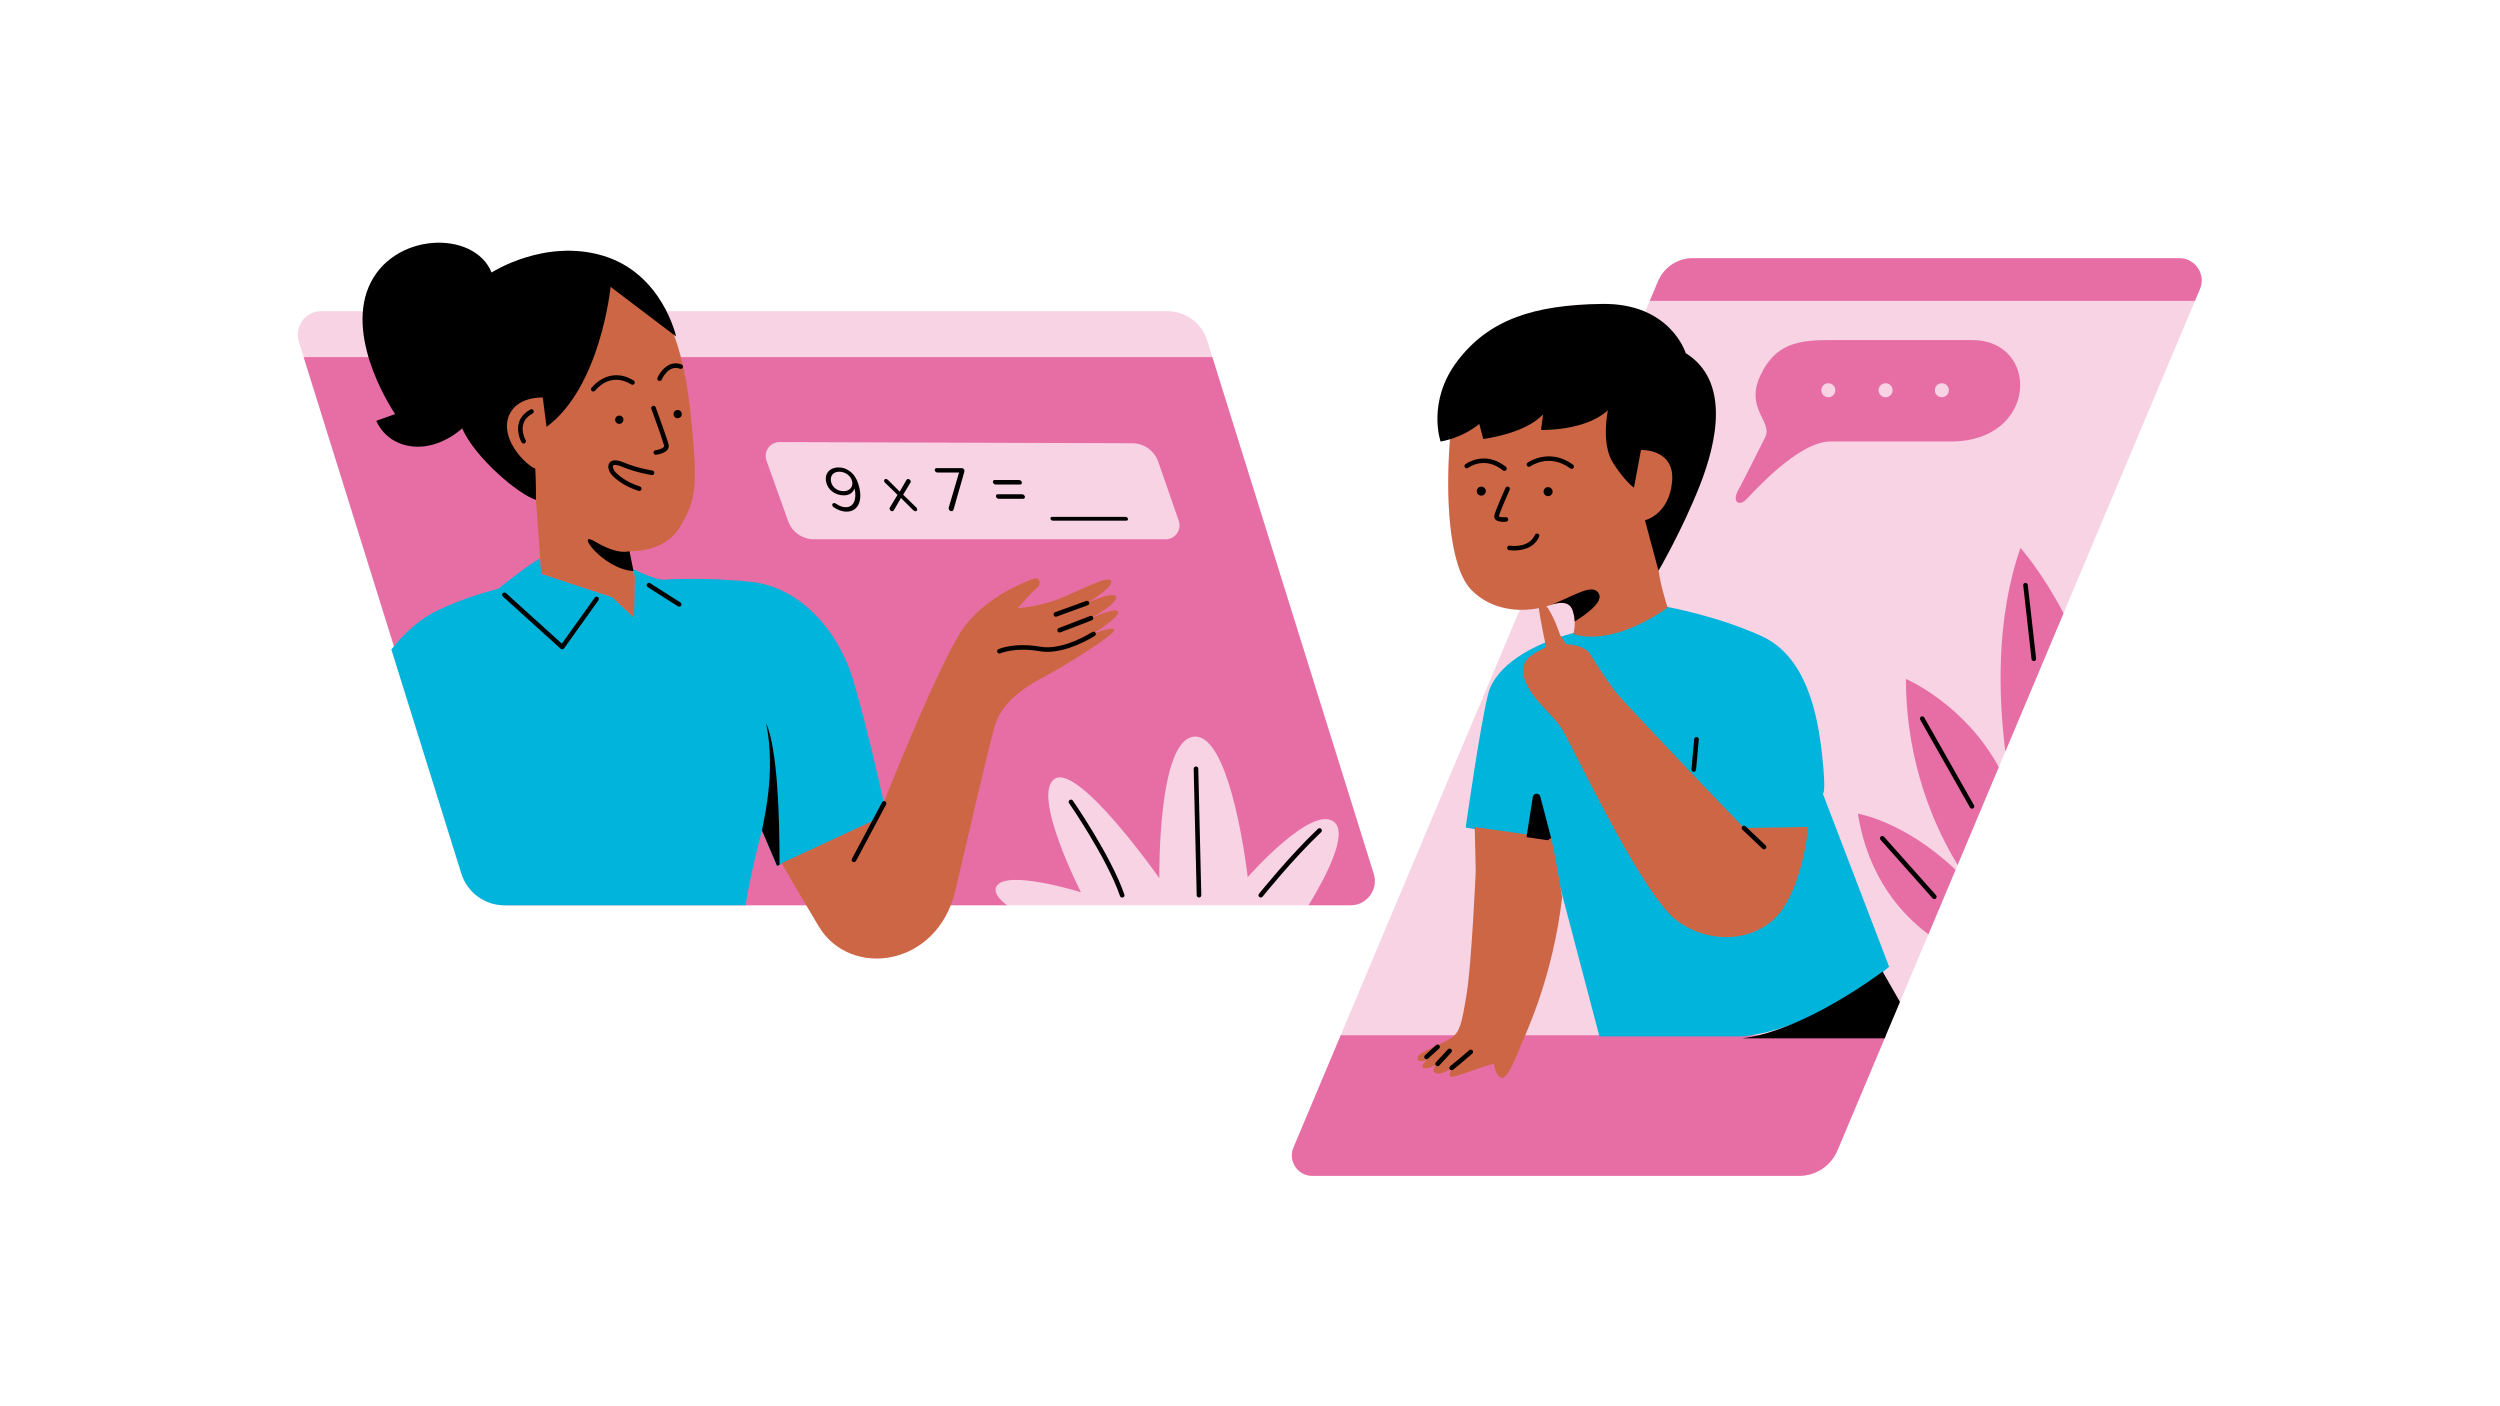 <svg xmlns="http://www.w3.org/2000/svg" width="1366" zoomAndPan="magnify" viewBox="0 0 1024.5 576" height="768"
     preserveAspectRatio="xMidYMid meet" version="1.0"><defs><clipPath id="929d24cc29"><path d="M 122 99 L 903 99 L 903 481.879 L 122 481.879 Z M 122 99 " clip-rule="nonzero"/></clipPath><clipPath id="88acdc921d"><path d="M 122 105 L 903 105 L 903 481.879 L 122 481.879 Z M 122 105 " clip-rule="nonzero"/></clipPath></defs><g clip-path="url(#929d24cc29)"><path fill="#f7d3e4" d="M 389.586 370.984 C 379.266 396.98 347.41 399.539 335.535 379.633 C 333.59 376.367 331.891 373.512 330.398 370.984 L 206.738 370.984 C 198.664 370.984 191.516 365.742 189.098 358.02 L 160.418 266.184 C 160.73 265.773 161.094 265.336 161.453 264.895 L 122.469 140.016 C 120.535 133.828 125.172 127.535 131.656 127.535 L 148.715 127.535 C 149.016 124.145 149.754 120.77 151.117 117.566 C 160.699 95.023 194.344 94.098 201.445 111.68 C 201.445 111.68 223.371 97.488 247.449 104.898 C 261.367 109.184 269.094 119.543 273.148 127.52 L 478.363 127.52 C 485.855 127.52 492.469 132.387 494.699 139.527 L 496.816 146.34 L 562.945 358.098 C 564.941 364.484 560.164 370.969 553.473 370.969 L 389.586 370.969 Z M 902.25 115.086 C 902.266 114.332 902.172 113.594 902.016 112.887 C 901.844 112.18 901.594 111.492 901.262 110.832 C 900.773 109.859 900.098 108.98 899.297 108.227 C 899.031 107.973 898.75 107.738 898.449 107.535 C 896.973 106.449 895.137 105.809 893.094 105.809 L 693.691 105.809 C 687.488 105.809 681.895 109.527 679.477 115.242 L 676.082 123.297 L 674.215 127.738 C 669.582 125.746 663.754 124.426 656.434 124.535 C 628.238 124.945 610.129 131.113 597.359 147.785 C 584.605 164.441 590.355 180.91 590.355 180.91 C 590.355 180.91 591.895 180.688 594.203 179.98 C 592.16 206.168 594.219 232.996 603.109 241.898 C 608.746 247.531 615.988 249.715 622.805 249.887 L 549.422 424.25 L 530.055 470.277 C 529.191 472.332 529.207 474.484 529.898 476.352 C 531.043 479.477 534.012 481.848 537.75 481.848 L 737.293 481.848 C 742.43 481.848 747.191 479.539 750.363 475.723 C 751.414 474.453 752.312 473.008 752.969 471.438 L 772.305 425.488 L 778.59 410.574 L 790.258 382.852 L 801.379 356.418 L 802.227 354.406 L 819.082 314.359 L 901.512 118.492 C 902 117.363 902.234 116.215 902.25 115.086 Z M 902.25 115.086 " fill-opacity="1" fill-rule="nonzero"/></g><g clip-path="url(#88acdc921d)"><path fill="#e66ea5" d="M 761.375 333.465 C 761.375 333.465 780.285 336.434 801.395 356.434 L 790.273 382.867 C 779.941 375.223 765.582 360.137 761.375 333.465 Z M 821.801 307.957 L 845.645 251.301 C 836.785 234.379 827.988 224.535 827.988 224.535 C 817.777 253.797 819.02 286.168 821.801 307.957 Z M 781.055 278.238 C 781.055 313.891 793.715 340.516 802.242 354.422 L 819.098 314.375 C 805.07 288.473 781.055 278.238 781.055 278.238 Z M 530.07 470.277 C 527.762 475.77 531.797 481.863 537.766 481.863 L 737.309 481.863 C 744.16 481.863 750.332 477.766 752.984 471.453 L 772.855 424.25 L 549.438 424.25 Z M 893.094 105.809 L 693.691 105.809 C 687.488 105.809 681.895 109.527 679.477 115.242 L 676.082 123.297 L 899.504 123.297 L 901.527 118.492 C 904.074 112.48 899.645 105.809 893.094 105.809 Z M 723.332 179.262 C 726.629 172.684 715.102 167.738 721.273 154.16 C 727.445 140.578 737.324 139.355 750.098 139.355 C 768.207 139.355 780.145 139.355 808.133 139.355 C 836.125 139.355 835.309 180.91 799.496 180.91 C 763.684 180.91 763.273 180.91 750.098 180.91 C 736.918 180.91 718.398 201.898 715.523 204.77 C 712.648 207.645 709.762 205.586 712.227 201.066 C 714.676 196.543 720.031 185.836 723.332 179.262 Z M 792.898 159.918 C 792.898 161.504 794.188 162.793 795.773 162.793 C 797.359 162.793 798.648 161.504 798.648 159.918 C 798.648 158.336 797.359 157.047 795.773 157.047 C 794.188 157.047 792.898 158.336 792.898 159.918 Z M 769.84 159.918 C 769.84 161.504 771.129 162.793 772.715 162.793 C 774.301 162.793 775.59 161.504 775.59 159.918 C 775.59 158.336 774.301 157.047 772.715 157.047 C 771.129 157.047 769.84 158.336 769.84 159.918 Z M 746.375 159.918 C 746.375 161.504 747.66 162.793 749.246 162.793 C 750.836 162.793 752.121 161.504 752.121 159.918 C 752.121 158.336 750.836 157.047 749.246 157.047 C 747.66 157.047 746.375 158.336 746.375 159.918 Z M 553.473 370.984 L 208.184 370.984 C 200.109 370.984 192.961 365.742 190.543 358.02 L 122.469 140.016 L 124.449 146.355 L 496.816 146.355 L 562.945 358.113 C 564.941 364.5 560.164 370.984 553.473 370.984 Z M 333.559 221.004 L 477.672 221.004 C 481.598 221.004 484.348 217.125 483.059 213.418 L 474.641 189.215 C 473.07 184.691 468.812 181.66 464.02 181.645 L 319.5 181.16 C 315.543 181.145 312.777 185.055 314.113 188.773 L 322.953 213.5 C 324.543 218.004 328.797 221.004 333.559 221.004 Z M 546.719 336.84 C 537.656 329.43 511.316 359.461 511.316 359.461 C 511.316 359.461 504.734 301.031 489.5 301.863 C 474.262 302.695 475.094 359.871 475.094 359.871 C 475.094 359.871 442.156 312.965 432.277 319.133 C 422.398 325.301 442.973 365.633 442.973 365.633 C 442.973 365.633 412.516 356.164 408.402 363.168 C 407.035 365.504 409.188 368.301 412.676 370.984 L 536.242 370.984 C 543.438 359.195 552.594 341.629 546.719 336.84 Z M 546.719 336.84 " fill-opacity="1" fill-rule="nonzero"/></g><path fill="#00b4dc" d="M 774.16 396.18 C 774.16 396.18 745.902 421.031 714.41 424.719 L 655.445 424.719 L 634.301 344.328 L 605.277 340.012 L 600.641 339.086 C 600.641 339.086 606.816 295.57 609.91 284.156 C 613.004 272.742 627.5 264.094 644.48 259.48 C 661.461 254.863 683.074 248.68 683.074 248.68 C 683.074 248.68 703.762 252.383 721.98 260.719 C 740.199 269.055 744.836 292.508 746.672 309.164 C 748.523 325.82 746.984 325.207 746.984 325.207 Z M 308.27 238.508 C 289.121 236.34 271.215 237.578 271.215 237.578 C 271.215 237.578 268.34 237.469 259.48 233.262 L 260.094 236.652 L 259.781 253.012 L 250.828 244.676 L 221.801 235.113 L 221.344 228.789 C 214.719 232.668 204.191 241.285 204.191 241.285 C 204.191 241.285 189.992 244.676 177.945 250.844 C 169.902 254.973 163.668 261.977 160.402 266.184 L 189.082 358.02 C 191.484 365.727 198.633 370.984 206.723 370.984 L 305.52 370.984 C 307.906 356.148 312.258 340.34 312.258 340.34 L 318.43 354.848 L 359.395 335.617 L 362.27 329.242 C 362.27 329.242 355.781 299.305 349.609 278.633 C 343.469 257.941 327.414 240.672 308.27 238.508 Z M 308.27 238.508 " fill-opacity="1" fill-rule="nonzero"/><path fill="#cd6644" d="M 741.016 338.898 C 741.016 338.898 739.367 359.055 730.73 372.227 C 722.09 385.395 701.906 388.27 687.094 377.168 C 672.281 366.055 643.461 303.527 639.754 298.176 C 636.047 292.824 629.875 287.895 627 282.949 C 624.125 278.02 623.293 274.723 624.941 271.426 C 626.59 268.129 633.582 265.258 633.582 265.258 C 633.582 265.258 631.113 253.324 630.707 250.027 C 630.676 249.73 630.66 249.465 630.66 249.211 C 622.035 250.938 611.008 249.793 603.125 241.898 C 593.855 232.633 592.004 203.938 594.484 176.797 C 596.949 149.637 619.492 130.578 650.984 131.129 C 668.891 131.441 683.09 139.465 690.188 154.582 C 697.289 169.699 694.508 190.375 690.188 204.27 C 685.871 218.16 678.77 227.109 679.695 233.891 C 680.625 240.672 683.402 249.008 683.402 249.008 C 659.012 265.977 644.812 259.809 644.812 259.809 C 644.812 259.809 645.738 255.789 645.125 252.715 C 644.512 249.621 643.883 245.004 634.93 248.082 C 634.539 248.223 634.113 248.348 633.707 248.457 C 634.066 248.867 634.445 249.387 634.836 250.027 C 637.461 254.395 639.359 260.312 639.359 260.312 L 641.828 264.016 C 641.828 264.016 649.242 264.016 651.707 268.129 C 654.172 272.242 658.289 278.41 661.586 282.934 C 664.883 287.453 714.691 339.305 714.691 339.305 Z M 604.348 338.898 L 604.758 356.996 C 604.758 356.996 603.109 394.438 601.051 407.184 C 598.992 419.934 598.176 422.82 594.879 425.285 C 591.578 427.75 580.883 431.047 580.883 433.512 C 580.883 435.977 584.996 434.328 584.996 434.328 C 584.996 434.328 581.699 436.793 583.348 437.625 C 584.996 438.457 589.113 435.977 589.113 435.977 C 589.113 435.977 585.816 438.441 588.297 439.68 C 590.762 440.922 594.879 437.625 594.879 437.625 C 594.879 437.625 592.82 441.738 595.285 441.328 C 597.754 440.922 609.281 436.383 612.172 435.977 C 612.172 435.977 612.988 441.328 615.469 441.738 C 617.938 442.145 621.645 432.27 623.699 427.34 C 625.758 422.414 636.453 399.773 640.16 367.688 C 640.16 367.688 638.105 354.109 635.637 343.418 Z M 447.105 253.324 C 447.105 253.324 457.801 247.562 457.395 244.691 C 456.984 241.816 445.457 247.156 445.457 247.156 C 445.457 247.156 456.574 240.578 455.336 238.098 C 454.094 235.633 443.805 241.395 434.758 245.098 C 425.695 248.805 417.059 249.211 417.059 249.211 C 417.059 249.211 424.062 241.395 425.289 240.578 C 426.527 239.762 426.527 236.059 423.23 237.281 C 419.93 238.523 405.527 243.859 395.648 256.215 C 385.77 268.551 359.426 335.617 359.426 335.617 L 320.316 353.715 C 320.316 353.715 322.781 358.238 335.551 379.633 C 348.305 401.031 384.133 396.512 391.531 364.832 C 397.125 340.922 404.711 308.051 407.586 297.766 C 410.461 287.484 420.34 281.316 428.16 277.203 C 435.984 273.09 456.559 260.328 456.559 258.27 C 456.559 256.215 447.496 259.918 447.496 259.918 C 447.496 259.918 458.617 253.34 458.195 250.859 C 457.77 248.379 447.105 253.324 447.105 253.324 Z M 248.379 109.527 C 223.371 103.359 195.586 115.086 190.324 139.762 C 185.078 164.441 197.109 186.043 205.137 192.227 C 213.16 198.398 219.648 204.879 219.648 204.879 L 221.816 235.113 L 250.844 244.676 L 259.797 253.012 L 260.109 236.652 L 257.941 225.852 C 257.941 225.852 272.141 226.777 278.629 215.98 C 285.117 205.18 286.043 199.934 283.262 171.852 C 280.484 143.781 273.383 115.699 248.379 109.527 Z M 248.379 109.527 " fill-opacity="1" fill-rule="nonzero"/><path fill="#000000" d="M 375.855 208.602 C 375.965 209.117 375.652 209.496 375.148 209.496 C 374.773 209.496 374.492 209.324 374.207 209.039 L 369.211 204.062 L 366.355 209.023 C 366.18 209.309 365.977 209.496 365.633 209.496 C 365.129 209.496 364.672 209.102 364.562 208.617 C 364.516 208.363 364.547 208.16 364.672 207.988 L 367.801 202.777 L 362.773 197.895 C 362.52 197.676 362.379 197.438 362.316 197.188 C 362.207 196.637 362.52 196.293 363.023 196.293 C 363.402 196.293 363.684 196.465 363.965 196.75 L 368.711 201.473 L 371.41 196.766 C 371.586 196.496 371.789 196.293 372.133 196.293 C 372.637 196.293 373.094 196.668 373.203 197.172 C 373.25 197.422 373.203 197.629 373.094 197.801 L 370.109 202.73 L 375.418 207.879 C 375.652 208.113 375.793 208.348 375.855 208.602 Z M 346.957 209.668 C 344.945 209.668 343.234 208.914 341.695 207.91 C 341.379 207.707 341.145 207.453 341.066 207.109 C 340.957 206.59 341.285 206.152 341.82 206.152 C 342.039 206.152 342.258 206.23 342.496 206.355 C 343.941 207.359 345.242 207.863 346.625 207.863 C 349.781 207.863 351.227 204.66 350.207 200.188 C 349.578 201.707 348.273 202.996 345.84 202.996 C 342.227 202.996 339.242 200.719 338.566 197.566 L 338.551 197.516 C 337.844 194.188 339.871 191.566 343.594 191.566 C 345.605 191.566 347.223 192.242 348.59 193.375 C 350.191 194.691 351.465 196.652 352.219 200.156 L 352.234 200.203 C 353.41 205.742 351.289 209.668 346.957 209.668 Z M 349.219 197.328 L 349.203 197.281 C 348.73 195.055 346.531 193.309 343.895 193.309 C 341.254 193.309 340.09 195.242 340.562 197.406 L 340.578 197.453 C 341.051 199.684 343.141 201.285 345.699 201.285 C 348.371 201.285 349.641 199.34 349.219 197.328 Z M 362.742 328.395 C 362.285 328.145 361.703 328.332 361.469 328.789 L 349.125 351.926 C 348.871 352.383 349.043 352.961 349.516 353.199 C 349.656 353.277 349.812 353.309 349.957 353.309 C 350.285 353.309 350.617 353.121 350.789 352.805 L 363.133 329.668 C 363.371 329.211 363.195 328.645 362.742 328.395 Z M 394.078 191.852 L 383.805 191.852 C 383.301 191.852 382.957 192.242 383.066 192.746 C 383.176 193.262 383.68 193.641 384.18 193.641 L 393.023 193.641 L 388.801 207.957 C 388.77 208.129 388.754 208.414 388.785 208.555 C 388.895 209.102 389.461 209.48 389.977 209.48 C 390.402 209.48 390.668 209.211 390.777 208.773 L 395.113 193.578 C 395.207 193.293 395.254 192.98 395.207 192.699 C 395.098 192.18 394.641 191.852 394.078 191.852 Z M 312.289 340.34 L 318.461 354.848 L 319.453 354.375 C 319.484 333.922 318.59 306.59 313.891 296.199 C 318.398 317.043 312.195 339.039 312.289 340.34 Z M 448.926 259.289 C 448.645 258.852 448.062 258.727 447.621 259.008 C 447.496 259.086 435.637 266.684 426.387 265.035 C 415.723 263.152 409.422 265.914 409.172 266.023 C 408.699 266.246 408.48 266.793 408.699 267.266 C 408.859 267.609 409.203 267.816 409.562 267.816 C 409.691 267.816 409.816 267.785 409.941 267.734 C 410.004 267.703 416.02 265.098 426.059 266.871 C 436.031 268.633 448.141 260.891 448.66 260.562 C 449.082 260.312 449.211 259.73 448.926 259.289 Z M 445.141 246.262 L 432.387 250.891 C 431.898 251.066 431.648 251.613 431.82 252.102 C 431.961 252.477 432.324 252.73 432.699 252.73 C 432.812 252.73 432.922 252.715 433.016 252.664 L 445.77 248.035 C 446.258 247.863 446.508 247.312 446.336 246.824 C 446.164 246.34 445.629 246.09 445.141 246.262 Z M 418.754 197.629 C 418.645 197.125 418.125 196.699 417.605 196.699 L 407.617 196.699 C 407.113 196.699 406.785 197.125 406.895 197.629 C 407.004 198.145 407.523 198.555 408.008 198.555 L 418 198.555 C 418.531 198.555 418.863 198.16 418.754 197.629 Z M 419.254 204.41 C 419.773 204.41 420.121 204.016 420.008 203.484 C 419.898 202.98 419.383 202.555 418.863 202.555 L 408.875 202.555 C 408.371 202.555 408.039 202.98 408.152 203.484 C 408.262 204.016 408.777 204.41 409.281 204.41 Z M 259.984 157.234 C 260.254 156.797 260.109 156.215 259.672 155.934 C 249.492 149.699 242.441 158.852 242.379 158.945 C 242.062 159.355 242.141 159.953 242.566 160.266 C 242.738 160.391 242.926 160.453 243.133 160.453 C 243.414 160.453 243.695 160.328 243.887 160.078 C 244.137 159.746 249.98 152.195 258.695 157.535 C 259.137 157.816 259.719 157.676 259.984 157.234 Z M 433.359 258.602 C 433.504 258.977 433.863 259.195 434.242 259.195 C 434.352 259.195 434.461 259.18 434.586 259.133 L 447.449 254.188 C 447.938 254 448.172 253.449 447.984 252.965 C 447.797 252.477 447.246 252.227 446.758 252.43 L 433.895 257.375 C 433.406 257.562 433.172 258.113 433.359 258.602 Z M 252.086 172.008 C 252.086 172.949 252.84 173.703 253.781 173.703 C 254.723 173.703 255.477 172.949 255.477 172.008 C 255.477 171.066 254.723 170.312 253.781 170.312 C 252.84 170.312 252.086 171.066 252.086 172.008 Z M 279.289 149.371 C 274.23 147.41 270.633 152.07 269.441 154.801 C 269.238 155.273 269.457 155.84 269.926 156.043 C 270.055 156.09 270.18 156.121 270.305 156.121 C 270.664 156.121 271.012 155.918 271.168 155.555 C 271.277 155.305 273.949 149.309 278.613 151.113 C 279.102 151.301 279.648 151.066 279.84 150.578 C 280.012 150.109 279.762 149.574 279.289 149.371 Z M 218.266 169.449 C 218.723 169.199 218.895 168.633 218.645 168.176 C 218.391 167.723 217.828 167.551 217.371 167.801 C 214.844 169.184 213.242 171.066 212.598 173.391 C 211.496 177.359 213.68 181.129 213.773 181.285 C 213.945 181.582 214.262 181.758 214.59 181.758 C 214.75 181.758 214.922 181.711 215.062 181.629 C 215.52 181.363 215.66 180.781 215.391 180.344 C 215.375 180.312 213.523 177.109 214.402 173.906 C 214.891 172.07 216.191 170.578 218.266 169.449 Z M 268.641 184.504 C 268.121 184.566 267.762 185.039 267.824 185.555 C 267.887 186.027 268.293 186.371 268.75 186.371 C 268.781 186.371 268.828 186.371 268.859 186.371 C 269.223 186.324 272.441 185.887 273.617 184.172 C 274.043 183.562 274.168 182.855 273.98 182.117 C 273.352 179.621 268.891 167.422 268.703 166.906 C 268.531 166.418 267.98 166.168 267.492 166.34 C 267.008 166.512 266.754 167.062 266.926 167.551 C 266.977 167.676 271.547 180.188 272.141 182.574 C 272.188 182.777 272.172 182.934 272.047 183.105 C 271.578 183.828 269.77 184.363 268.641 184.504 Z M 219.352 192.07 C 215.031 190.219 205.449 180.188 208.23 171.238 C 211.012 162.289 222.43 162.902 222.43 162.902 L 223.969 174.941 C 246.195 158.586 250.215 117.551 250.215 117.551 L 277.074 137.91 C 277.074 137.91 271.516 112.309 247.434 104.898 C 223.355 97.488 201.445 111.68 201.445 111.68 C 194.344 94.098 160.684 95.023 151.117 117.535 C 141.555 140.062 161.926 169.684 161.926 169.684 L 154.211 172.461 C 154.211 172.461 157.605 181.727 169.023 182.949 C 180.445 184.172 189.398 175.539 189.398 175.539 C 194.645 187.582 212.551 202.699 219.648 204.848 C 219.664 196.844 219.352 192.07 219.352 192.07 Z M 277.703 168.004 C 276.762 168.004 276.008 168.758 276.008 169.699 C 276.008 170.641 276.762 171.395 277.703 171.395 C 278.645 171.395 279.398 170.641 279.398 169.699 C 279.398 168.758 278.645 168.004 277.703 168.004 Z M 278.863 246.906 L 266.457 239.008 C 266.016 238.727 265.434 238.852 265.152 239.289 C 264.871 239.73 264.996 240.312 265.434 240.594 L 277.844 248.488 C 278 248.586 278.176 248.633 278.348 248.633 C 278.66 248.633 278.961 248.473 279.148 248.191 C 279.43 247.77 279.289 247.188 278.863 246.906 Z M 262.23 199.34 C 258.398 198.16 254.832 196.105 252.43 193.703 C 251.266 192.543 250.953 191.223 251.25 190.797 C 251.457 190.484 252.445 190.234 254.801 191.223 C 260.707 193.703 266.816 194.645 267.07 194.676 C 267.586 194.754 268.059 194.395 268.137 193.891 C 268.215 193.375 267.855 192.902 267.352 192.824 C 267.289 192.809 261.227 191.883 255.539 189.496 C 251.879 187.957 250.34 188.789 249.695 189.762 C 248.801 191.098 249.383 193.324 251.109 195.055 C 253.719 197.66 257.582 199.887 261.68 201.145 C 261.777 201.176 261.871 201.191 261.965 201.191 C 262.371 201.191 262.734 200.926 262.859 200.531 C 263.016 200.027 262.734 199.496 262.23 199.34 Z M 243.742 244.895 L 230.25 263.766 L 207.352 243.043 C 206.957 242.699 206.359 242.73 206.016 243.105 C 205.668 243.496 205.699 244.078 206.078 244.441 L 229.766 265.867 C 229.938 266.023 230.156 266.121 230.395 266.121 C 230.426 266.121 230.457 266.121 230.488 266.121 C 230.754 266.09 230.988 265.945 231.148 265.727 L 245.25 245.992 C 245.551 245.57 245.457 244.988 245.031 244.676 C 244.625 244.379 244.043 244.473 243.742 244.895 Z M 690.801 144.707 C 690.801 144.707 684.629 124.145 656.434 124.551 C 628.238 124.961 610.129 131.129 597.359 147.801 C 584.605 164.457 590.355 180.926 590.355 180.926 C 590.355 180.926 598.992 179.684 606.203 173.719 L 607.852 179.887 C 607.852 179.887 624.941 177.832 632.34 169.809 L 631.523 176.184 C 631.523 176.184 649.43 176.797 658.898 168.16 C 658.898 168.16 656.027 181.742 660.957 189.559 C 665.891 197.375 669.598 199.84 669.598 199.84 L 672.473 184.41 C 672.473 184.41 686.465 183.797 685.227 197.375 C 683.984 210.957 674.105 213.215 674.105 213.215 L 679.664 233.891 C 679.664 233.891 689.34 217.328 696.551 199.023 C 703.777 180.703 708.91 156.012 690.801 144.707 Z M 634.914 248.066 C 643.867 244.973 644.48 249.605 645.109 252.695 C 645.234 253.34 645.297 254.016 645.312 254.691 C 650.168 251.691 656.938 246.746 655.273 243.434 C 652.758 238.395 644.559 244.707 634.914 248.066 Z M 695.309 302.023 C 694.809 301.988 694.336 302.352 694.289 302.871 L 693.156 315.27 C 693.109 315.789 693.488 316.246 694.004 316.293 C 694.039 316.293 694.07 316.293 694.102 316.293 C 694.586 316.293 694.996 315.93 695.043 315.445 L 696.172 303.043 C 696.219 302.523 695.828 302.07 695.309 302.023 Z M 632.559 201.473 C 632.559 202.492 633.391 203.324 634.414 203.324 C 635.434 203.324 636.266 202.492 636.266 201.473 C 636.266 200.453 635.434 199.621 634.414 199.621 C 633.375 199.621 632.559 200.453 632.559 201.473 Z M 628.145 326.574 L 625.57 343.043 L 634.27 344.328 L 635.652 343.402 L 631.207 326.402 C 630.754 324.785 628.398 324.91 628.145 326.574 Z M 439.645 328.082 C 439.344 327.656 438.766 327.547 438.34 327.844 C 437.914 328.145 437.805 328.723 438.105 329.148 C 438.262 329.367 453.527 351.441 458.98 367.184 C 459.121 367.578 459.48 367.812 459.875 367.812 C 459.969 367.812 460.078 367.797 460.188 367.766 C 460.676 367.594 460.941 367.059 460.77 366.574 C 455.227 350.578 439.801 328.301 439.645 328.082 Z M 722.262 347.797 C 722.453 347.973 722.672 348.066 722.906 348.066 C 723.16 348.066 723.41 347.973 723.582 347.766 C 723.945 347.391 723.93 346.793 723.551 346.434 L 715.32 338.613 C 714.945 338.254 714.348 338.27 713.984 338.645 C 713.625 339.023 713.641 339.621 714.016 339.98 Z M 788.562 294.031 C 788.312 293.574 787.73 293.418 787.273 293.672 C 786.82 293.922 786.664 294.504 786.914 294.957 L 807.301 330.922 C 807.473 331.219 807.789 331.395 808.117 331.395 C 808.277 331.395 808.434 331.348 808.574 331.27 C 809.031 331.016 809.188 330.438 808.934 329.98 Z M 830.988 239.699 C 830.926 239.18 830.469 238.805 829.953 238.867 C 829.434 238.93 829.055 239.387 829.117 239.902 L 832.512 270.074 C 832.574 270.562 832.969 270.906 833.453 270.906 C 833.484 270.906 833.516 270.906 833.562 270.906 C 834.082 270.844 834.461 270.391 834.395 269.871 Z M 772.086 342.914 C 771.742 342.523 771.145 342.492 770.75 342.836 C 770.359 343.184 770.328 343.777 770.672 344.172 L 791.973 368.113 C 792.16 368.316 792.41 368.426 792.68 368.426 C 792.898 368.426 793.117 368.348 793.305 368.191 C 793.699 367.844 793.73 367.25 793.387 366.855 Z M 713.953 425.504 L 772.32 425.504 L 778.605 410.59 L 771.488 398.145 C 771.488 398.145 739.59 422.414 713.953 425.504 Z M 644.074 192.133 C 644.355 192.133 644.652 192.008 644.828 191.742 C 645.141 191.316 645.047 190.734 644.621 190.422 C 634.914 183.309 626.105 189.527 626.008 189.59 C 625.586 189.887 625.492 190.484 625.805 190.91 C 626.105 191.332 626.699 191.426 627.125 191.129 C 627.438 190.91 634.93 185.664 643.508 191.945 C 643.695 192.07 643.883 192.133 644.074 192.133 Z M 589.82 428.363 C 589.473 427.969 588.879 427.953 588.484 428.301 L 583.961 432.414 C 583.57 432.758 583.555 433.355 583.898 433.746 C 584.086 433.949 584.34 434.062 584.59 434.062 C 584.809 434.062 585.047 433.98 585.219 433.809 L 589.742 429.695 C 590.148 429.336 590.164 428.754 589.82 428.363 Z M 594.703 429.949 C 594.328 429.602 593.73 429.617 593.371 429.996 L 588.438 435.348 C 588.094 435.727 588.109 436.32 588.484 436.684 C 588.672 436.855 588.895 436.934 589.129 436.934 C 589.379 436.934 589.633 436.84 589.82 436.637 L 594.754 431.281 C 595.113 430.906 595.082 430.309 594.703 429.949 Z M 540.105 339.652 C 528.469 350.672 516.059 366.133 515.934 366.273 C 515.605 366.684 515.668 367.281 516.074 367.594 C 516.246 367.734 516.453 367.797 516.672 367.797 C 516.953 367.797 517.223 367.672 517.41 367.453 C 517.535 367.297 529.852 351.941 541.41 341.016 C 541.789 340.656 541.805 340.059 541.441 339.684 C 541.082 339.305 540.484 339.289 540.105 339.652 Z M 490.094 314.094 C 489.578 314.109 489.168 314.531 489.168 315.051 L 490.41 366.887 C 490.426 367.406 490.832 367.797 491.352 367.797 C 491.352 367.797 491.367 367.797 491.367 367.797 C 491.887 367.781 492.293 367.359 492.293 366.84 L 491.055 315.004 C 491.055 314.484 490.598 314.062 490.094 314.094 Z M 461.273 211.805 L 431.113 211.805 C 430.691 211.805 430.391 212.148 430.469 212.57 C 430.566 213.027 431.02 213.371 431.445 213.371 L 461.602 213.371 C 462.027 213.371 462.324 213.027 462.23 212.57 C 462.152 212.148 461.695 211.805 461.273 211.805 Z M 602.086 430.355 C 602.055 430.387 598.348 433.668 594.297 436.902 C 593.887 437.23 593.824 437.812 594.156 438.219 C 594.344 438.457 594.609 438.566 594.895 438.566 C 595.098 438.566 595.301 438.504 595.492 438.363 C 599.574 435.098 603.312 431.785 603.344 431.754 C 603.738 431.406 603.77 430.812 603.422 430.418 C 603.062 430.043 602.465 430.012 602.086 430.355 Z M 618.062 212.777 C 618.016 212.258 617.543 211.883 617.023 211.93 C 615.832 212.055 614.418 211.898 614.215 211.613 C 614.465 210.328 617.008 204.379 618.66 200.703 C 618.863 200.234 618.66 199.668 618.188 199.465 C 617.715 199.262 617.152 199.465 616.945 199.934 C 616.523 200.895 612.754 209.355 612.375 211.254 C 612.25 211.867 612.406 212.43 612.801 212.871 C 613.539 213.688 615.031 213.859 616.129 213.859 C 616.602 213.859 616.992 213.828 617.23 213.812 C 617.746 213.75 618.125 213.277 618.062 212.777 Z M 601.633 191.742 C 601.898 191.535 608.371 186.734 615.91 192.762 C 616.082 192.902 616.285 192.965 616.508 192.965 C 616.789 192.965 617.055 192.84 617.246 192.605 C 617.574 192.195 617.512 191.598 617.102 191.285 C 608.387 184.316 600.578 190.188 600.5 190.25 C 600.094 190.562 600.016 191.16 600.328 191.566 C 600.625 191.977 601.223 192.055 601.633 191.742 Z M 607.035 199.418 C 606.016 199.418 605.18 200.25 605.18 201.27 C 605.18 202.289 606.016 203.121 607.035 203.121 C 608.055 203.121 608.887 202.289 608.887 201.27 C 608.887 200.25 608.055 199.418 607.035 199.418 Z M 630.738 219.965 C 630.957 219.496 630.738 218.93 630.266 218.727 C 629.793 218.508 629.23 218.727 629.023 219.195 C 626.48 224.832 619.035 223.656 618.723 223.594 C 618.203 223.516 617.715 223.859 617.637 224.363 C 617.543 224.879 617.891 225.367 618.406 225.445 C 618.438 225.445 619.27 225.586 620.512 225.586 C 623.402 225.586 628.539 224.848 630.738 219.965 Z M 243.996 222.008 C 235.027 216.621 247.027 233.324 259.594 234.016 L 257.957 225.852 C 257.941 225.852 253.449 227.691 243.996 222.008 Z M 243.996 222.008 " fill-opacity="1" fill-rule="nonzero"/></svg>